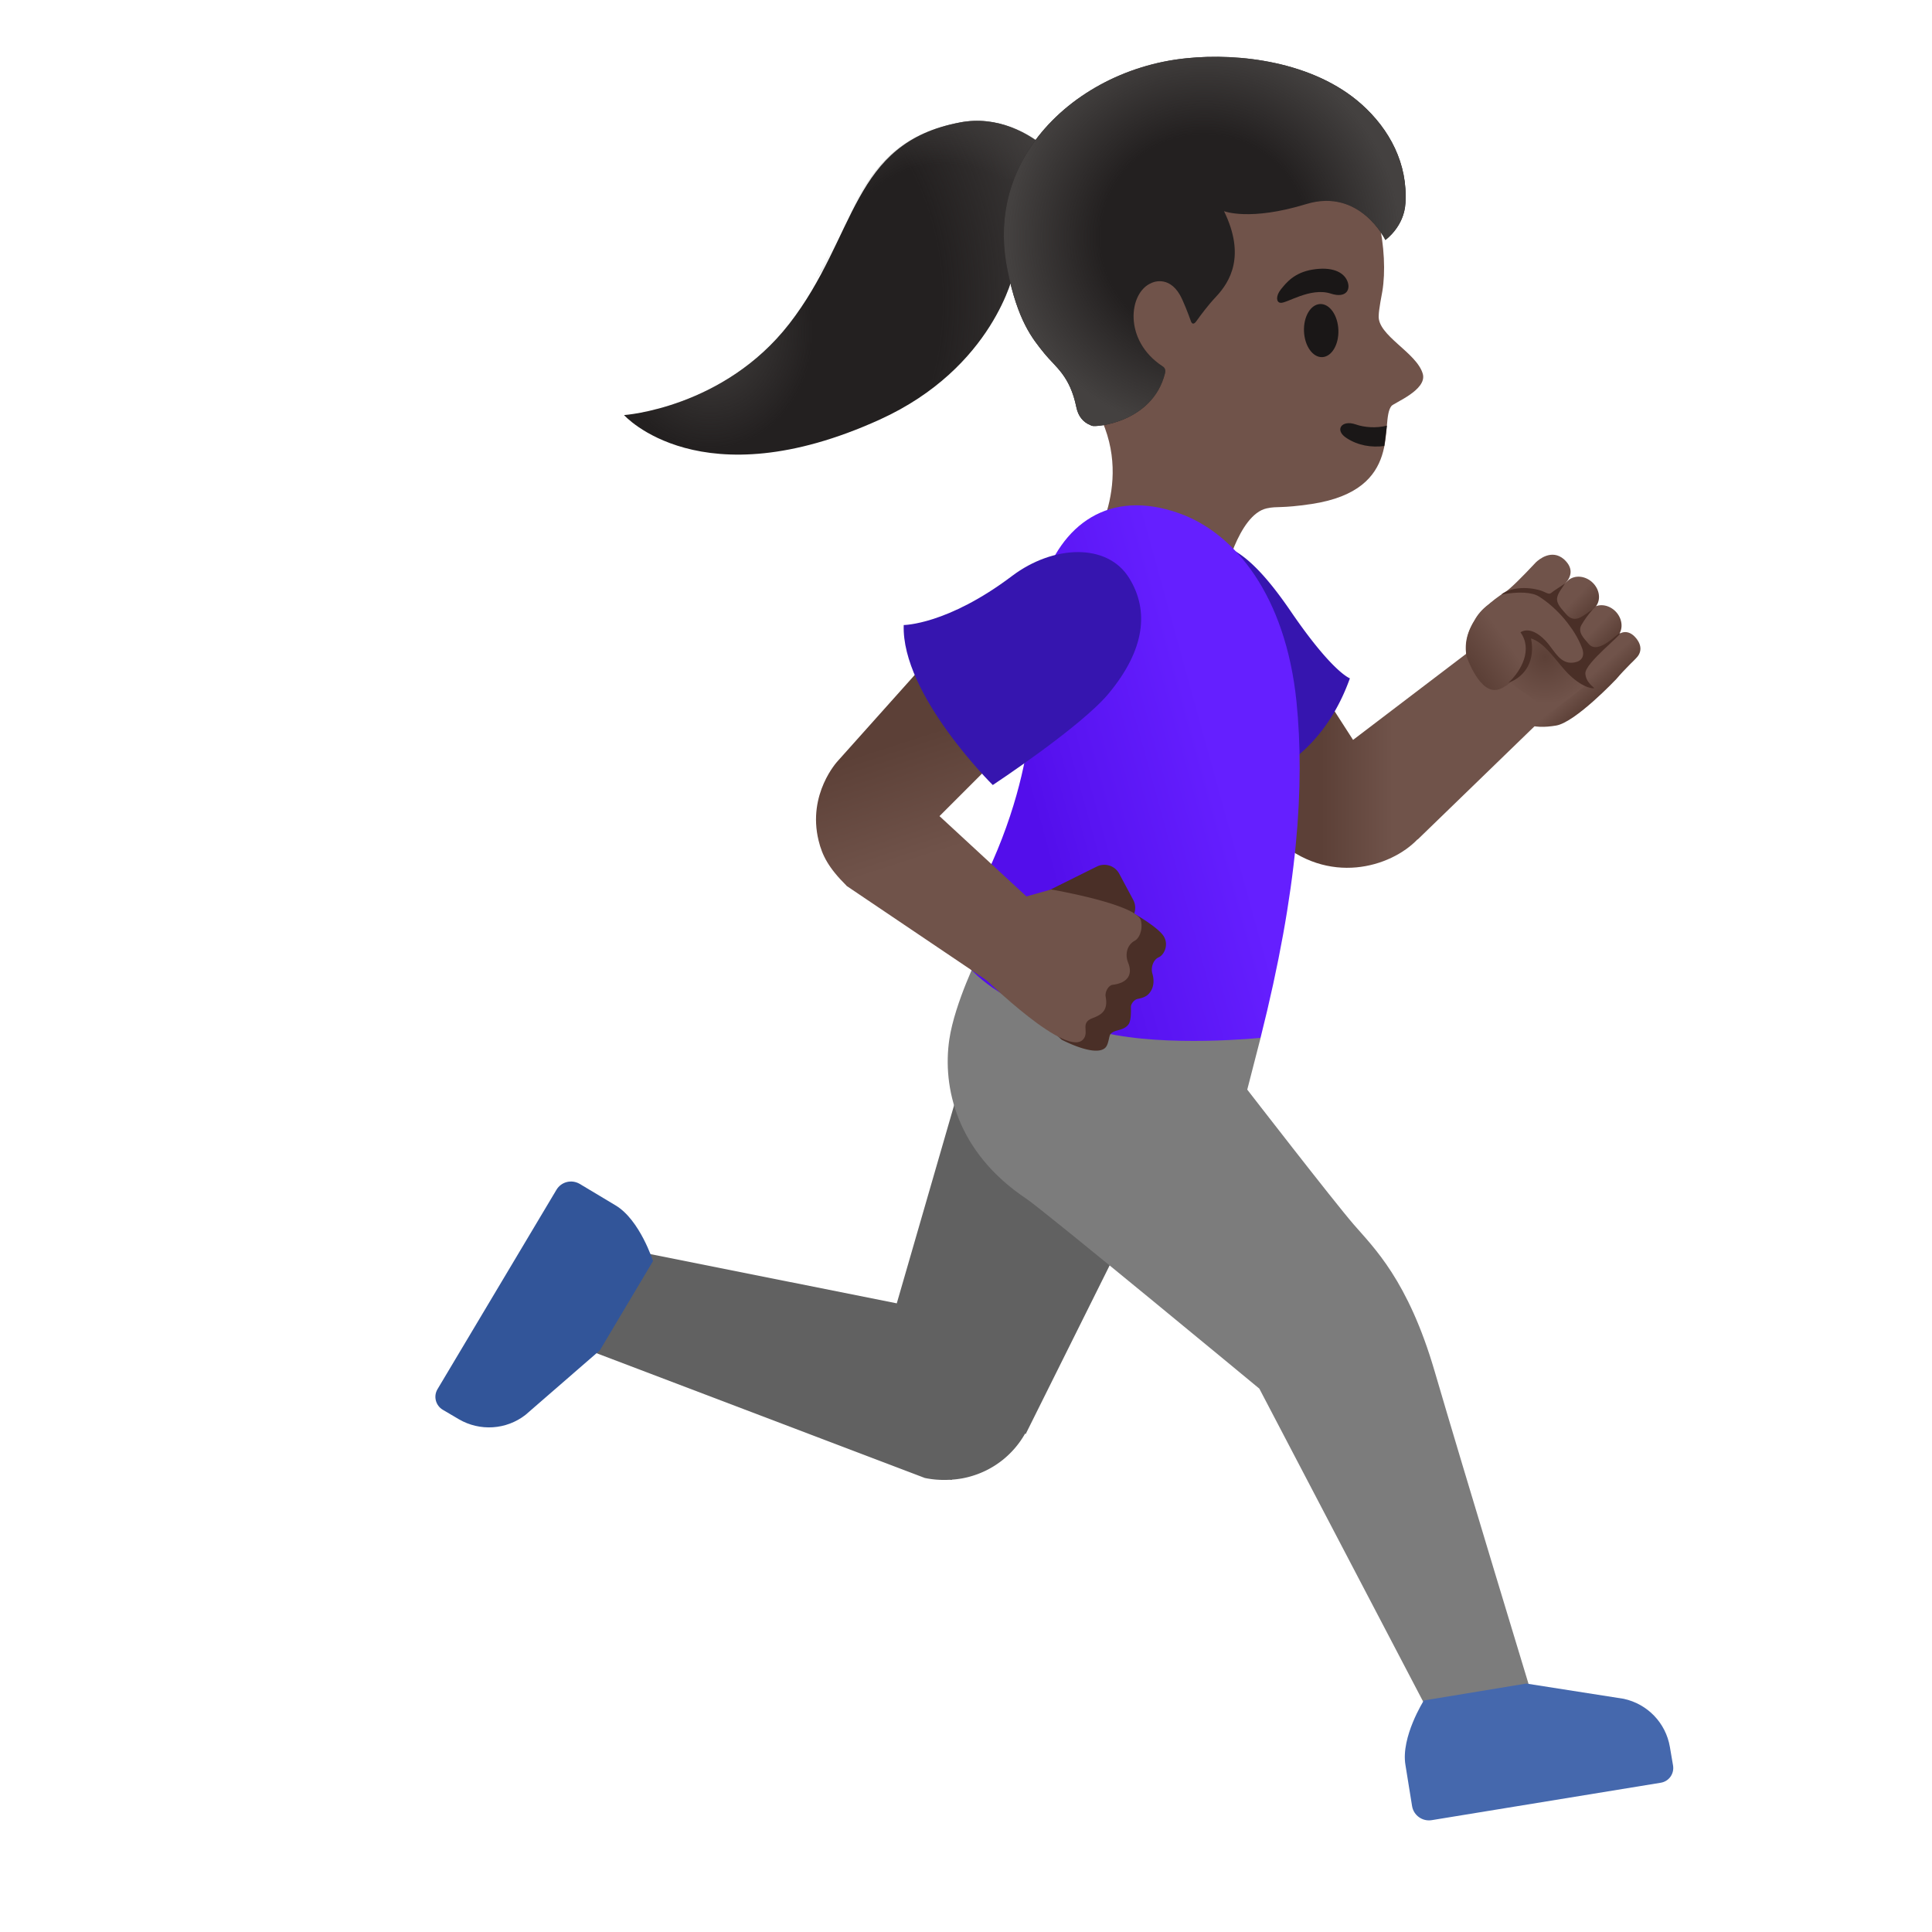 <svg width="128" height="128" xmlns="http://www.w3.org/2000/svg"><defs><linearGradient x1="14.217%" y1="50.012%" x2="59.852%" y2="50.012%" id="d"><stop stop-color="#70534A" offset="59.8%"/><stop stop-color="#5C4037" offset="100%"/></linearGradient><linearGradient x1="27.393%" y1="43.409%" x2="74.237%" y2="63.74%" id="f"><stop stop-color="#651FFF" offset="0%"/><stop stop-color="#5914F2" offset="70.5%"/><stop stop-color="#530EEB" offset="100%"/></linearGradient><linearGradient x1="37.425%" y1="76.746%" x2="99.971%" y2="-104.491%" id="g"><stop stop-color="#70534A" offset="59.8%"/><stop stop-color="#5C4037" offset="100%"/></linearGradient><linearGradient x1="35.07%" y1="111.017%" x2="51.877%" y2="32.822%" id="h"><stop stop-color="#70534A" offset="59.8%"/><stop stop-color="#5C4037" offset="100%"/></linearGradient><linearGradient x1="72.784%" y1="29.303%" x2="26.256%" y2="71.126%" id="i"><stop stop-color="#70534A" offset="50%"/><stop stop-color="#5C4037" offset="100%"/></linearGradient><linearGradient x1="27.091%" y1="84.503%" x2="81.13%" y2="24.687%" id="j"><stop stop-color="#5C4037" offset="0%"/><stop stop-color="#70534A" offset="13.8%"/><stop stop-color="#70534A" offset="83.1%"/></linearGradient><linearGradient x1="71.883%" y1="30.089%" x2="27.848%" y2="70.263%" id="k"><stop stop-color="#70534A" offset="50%"/><stop stop-color="#5C4037" offset="100%"/></linearGradient><linearGradient x1="30.917%" y1="36.912%" x2="91.98%" y2="74.919%" id="l"><stop stop-color="#70534A" offset="50%"/><stop stop-color="#5C4037" offset="100%"/></linearGradient><radialGradient cx="77.556%" cy="49.266%" fx="77.556%" fy="49.266%" r="113.311%" gradientTransform="scale(.72 1) rotate(20.146 .927 1.343)" id="a"><stop stop-color="#444140" stop-opacity="0" offset="56.2%"/><stop stop-color="#444140" offset="100%"/></radialGradient><radialGradient cx="52.587%" cy="106.132%" fx="52.587%" fy="106.132%" r="126.739%" gradientTransform="scale(.582 1) rotate(-43.574 .715 .589)" id="b"><stop stop-color="#444140" stop-opacity="0" offset="58%"/><stop stop-color="#444140" offset="100%"/></radialGradient><radialGradient cx="75.446%" cy="48.159%" fx="75.446%" fy="48.159%" r="76.88%" gradientTransform="scale(-.725 -1) rotate(-51.443 -1.142 1.863)" id="c"><stop stop-color="#444140" offset="0%"/><stop stop-color="#444140" stop-opacity="0" offset="52.6%"/></radialGradient><radialGradient cx="49.71%" cy="49.199%" fx="49.71%" fy="49.199%" r="51.951%" gradientTransform="scale(.919 1) rotate(3.113 .519 1.299)" id="e"><stop stop-color="#444140" stop-opacity="0" offset="52.6%"/><stop stop-color="#444140" offset="100%"/></radialGradient><radialGradient cx="54.199%" cy="28.963%" fx="54.199%" fy="28.963%" r="60.802%" gradientTransform="matrix(.998 0 0 1 .001 0)" id="m"><stop stop-color="#5C4037" offset="0%"/><stop stop-color="#70534A" offset="100%"/></radialGradient></defs><g transform="matrix(-1 0 0 1 110.858 3.762)" fill="none"><path d="M58.564 17.688c-4.51-5.82-4.06-11.98-11.32-13.34-4.79-.9-8.55 4.27-8.46 6.08.16 3.49 3.39 3.31 4.91 3.85 0 0 1.31 6.32 8.88 9.76 11.87 5.39 16.94-.3 16.94-.3s-6.61-.45-10.95-6.05Z" fill="#232020"/><path d="M58.564 17.688c-4.51-5.82-3.89-11.9-11.32-13.34-4.72-.91-8.55 4.27-8.46 6.08.16 3.49 3.39 3.31 4.91 3.85 0 0 1.31 6.32 8.88 9.76 11.87 5.39 16.94-.3 16.94-.3s-6.61-.45-10.95-6.05Z" fill="url(#a)"/><path d="M56.754 14.658c-2.69-4.84-3.45-9.18-9.51-10.31-4.79-.9-8.47 4.13-8.39 5.94 0 0 2.53-3.26 8.4-1.86 5.86 1.4 9.5 6.23 9.5 6.23Z" fill="url(#b)"/><path d="M58.564 17.688c-1.13-1.45-2.02-3.06-2.83-4.71-.72-1.46-1.27-2.76-2.98-3.22-2.71-.73-6.47 2.74-5.89 6.11.36 2.08 3.01 6.14 10.5 9.1 8.1 3.2 12.14-1.24 12.14-1.24s-6.6-.44-10.94-6.04Z" fill="url(#c)"/><path d="m70.014 78.878-18.57 3.71-5.17-17.87-12.43 8.33 9.06 18.2.04-.03a6.01 6.01 0 0 0 3.49 2.8c.45.14.9.22 1.36.25v.02l.15-.01c.56.03 1.11-.01 1.64-.12l22.92-8.71-2.49-6.57Z" fill="#616161"/><path d="M73.994 75.068c-.32-.54-1.01-.71-1.55-.39l-2.37 1.42c-1.61.96-2.48 3.69-2.48 3.69l3.52 5.91 4.93 4.28c1.27.99 3.02 1.1 4.41.29l1.07-.63c.47-.28.63-.89.35-1.36l-7.88-13.21Z" fill="#325599"/><path d="m16.014 110.038 11.41-21.8s14.21-11.76 15.45-12.59c4.63-3.1 5.55-7.41 5.09-10.54-.36-2.43-1.97-5.66-1.97-5.66l-18.65 5.56.88 3.42s-5.71 7.38-7.04 8.92-3.61 3.69-5.38 9.76c-1.87 6.4-6.56 21.83-6.56 21.83l6.77 1.1Z" fill="#7C7C7C"/><path d="M16.004 116.828c.62.1 1.2-.32 1.3-.93l.44-2.73c.31-1.85-1.22-4.27-1.22-4.27l-6.79-1.12-6.45 1.01c-1.58.34-2.79 1.6-3.06 3.19l-.21 1.23c-.09.54.27 1.05.81 1.14l15.18 2.48Z" fill="#4568AD"/><path d="M41.694 9.248c-2.25-4.27-7.75-7.85-12.56-7.4-5.38.5-8.51 4.13-9.6 8.93-.4 1.74-.47 3.5-.26 4.76.03.15.24 1.25.24 1.6.11 1.32-2.52 2.45-2.92 3.87-.3 1.07 1.92 1.92 2.08 2.13.82 1.04-.91 5.55 5.28 6.49 2.09.31 2.25.13 2.98.29 1.91.42 2.85 4.69 2.85 4.69s.88 4.24 5.08 3.26c4.8-1.12 3.68-5.44 3.68-5.44s-3.18-4.75.03-9.64c2.47-3.73 4.57-10.79 3.12-13.54Z" fill="#70534A"/><path d="M19.144 25.788c.86.11 1.73-.03 2.49-.52.84-.53.34-1.24-.6-.91-.57.2-1.36.26-2.06.08l.17 1.35Z" fill="#1A1717"/><ellipse fill="#1A1717" transform="rotate(-87.799 23.326 18.14)" cx="23.326" cy="18.14" rx="1.76" ry="1.14"/><path d="m21.214 45.258-8.96-6.82-4.36 4.66 9.04 8.76.01-.01c1.77 1.85 5.92 3.11 9.37-.03 3.28-2.99 7.33-9.36 7.33-9.36l-7.01-5.62-5.42 8.42Z" fill="url(#d)"/><path d="M22.694 15.688c-1.1.36-1.39-.36-1.03-.97.26-.44.92-.83 2.23-.62 1.23.2 1.76.89 2.1 1.31.34.42.32.85.04.89-.38.08-1.97-1.05-3.34-.61Z" fill="#1A1717"/><path d="M42.284 5.558c-2.21-3-5.95-5.05-10.02-5.46-3.54-.37-8.44.24-11.59 3.03-1.89 1.68-3.09 3.96-2.93 6.57.09 1.57 1.33 2.44 1.33 2.44s1.67-3.47 5.24-2.38c3.75 1.15 5.45.47 5.45.47-1.44 2.95-.41 4.67.53 5.67.54.57 1.03 1.24 1.31 1.63.14.2.28.2.35 0 .17-.48.5-1.34.73-1.75.78-1.35 1.88-.8 1.89-.79 1.51.62 1.88 3.81-.74 5.52-.06.04-.24.15-.16.47.82 3.25 4.6 3.58 4.84 3.47h.01l.06-.03c.52-.2.84-.61.96-1.19.43-2.11 1.39-2.67 2.11-3.56.83-1.02 1.77-2.18 2.45-5.5.65-3.14.02-6.11-1.82-8.61Z" fill="#232020"/><path d="M42.284 5.558c-2.21-3-5.95-5.05-10.02-5.46-3.54-.37-8.44.24-11.59 3.03-1.89 1.68-3.09 3.96-2.93 6.57.09 1.57 1.33 2.44 1.33 2.44s1.67-3.47 5.24-2.38c3.75 1.15 5.45.47 5.45.47-1.44 2.95-.41 4.67.53 5.67.54.57 1.03 1.24 1.31 1.63.14.2.28.2.35 0 .17-.48.5-1.34.73-1.75.78-1.35 1.88-.8 1.89-.79 1.51.62 1.88 3.81-.74 5.52-.06.04-.24.15-.16.47.82 3.25 4.6 3.58 4.84 3.47h.01l.06-.03c.52-.2.84-.61.96-1.19.43-2.11 1.39-2.67 2.11-3.56.83-1.02 1.77-2.18 2.45-5.5.65-3.14.02-6.11-1.82-8.61Z" fill="url(#e)"/><path d="M21.424 41.178c2.57 7.19 8.87 7.41 8.87 7.41l5.02-8.6a4.86 4.86 0 0 0-1.74-6.64l-.83-.49c-2.31-1.35-4.27-.69-7.38 3.85-2.79 4.09-3.94 4.47-3.94 4.47Z" fill="#3615AF"/><path d="M27.344 64.998c-2.48-9.84-2.94-16.75-2.38-22.29.72-6.98 4.05-11.15 7.79-12.47 4.62-1.63 7.82.72 9.11 4.9.88 2.85.71 5.04.64 6.4 0 0-.64 7.47 5.3 16.82 0 0-.57 4.06-10.05 6.29-4.22.99-10.41.35-10.41.35Z" fill="url(#f)"/><path d="M42.614 55.848s-4.34-2.16-4.39-2.18a1.12 1.12 0 0 0-1.52.46l-.93 1.74c-.15.29-.16.61-.06.9-.5.29-1.73 1.05-1.99 1.56-.3.58.04 1.19.36 1.33.37.16.54.68.43 1.07-.12.4-.11.81.08 1.14.19.33.43.46.89.55.22.04.45.32.45.54-.01.34-.01.93.16 1.15.34.45.9.31 1.19.64.11.13.12.7.35.91.68.64 2.89-.54 2.89-.54l4.22-3.91-2.13-5.36Z" fill="#4A2F27"/><path d="m41.214 55.168 2.67.75 1.83 5.05s-5.71 5.62-6.68 4.05c-.31-.49.26-1.02-.57-1.33-.59-.22-1.03-.5-.86-1.41.07-.34-.2-.76-.44-.79-1.08-.13-1.36-.73-1.04-1.49.18-.42.14-1.13-.47-1.45-.22-.12-.53-.61-.39-1.31.23-1.09 5.95-2.07 5.95-2.07Z" fill="url(#g)"/><path d="m44.884 61.598 9.89-6.67v-.01c1.19-1.18 1.61-2 1.85-2.99.76-3.1-1.26-5.26-1.26-5.26l-9.15-10.23-5.64 5.83 8.04 8.04-6.01 5.55 2.28 5.74Z" fill="url(#h)"/><path d="M45.084 48.248s6.06-5.99 5.9-10.6c0 0-2.89-.01-7.19-3.26-2.71-2.04-6.31-2.21-7.76.17-1.29 2.1-1.08 4.69 1.4 7.66 1.86 2.21 7.65 6.03 7.65 6.03Z" fill="#3615AF"/><path d="m7.444 39.628-.03.02c-.43.54-1.17.69-1.65.32l-1.95-1.47c-.48-.36-.52-1.1-.09-1.64.43-.54 1.17-.69 1.65-.32l1.95 1.47c.49.37.56 1.08.12 1.62Z" fill="url(#i)"/><path d="M9.084 33.478c.03.02.04.04.04.04.89.95 1.68 1.74 2.02 1.95.9.57 1.74 1.29 2.26 2.3.97 1.89-.27 3.75-1.72 5.12-1.44 1.38-2.35 1.68-3.92 1.42-1.28-.21-3.99-3.08-3.99-3.08-.28-.33-.6-.67-.92-.99-.12-.12-.25-.24-.37-.37l-.01-.01c-.37-.36-.42-.84-.01-1.34.54-.66 1.07-.32 1.13-.27l.01.01c.25.23.52.54.72.69.58.43.9.51.9.51l2.74-3.48-.93-1.24s-.01-.02-.04-.05c-.1-.16-.49-.73.25-1.4.82-.7 1.67.03 1.84.19Z" fill="url(#j)"/><path d="M8.994 38.198c-.48.51-1.23.59-1.68.19l-2.07-1.85c-.45-.4-.43-1.14.05-1.65s1.23-.59 1.68-.19l2.07 1.85c.44.41.42 1.14-.05 1.65Z" fill="url(#k)"/><path d="M6.304 38.498c.45-.65 1-1.45 1.61-2.14.09-.1.17-.19.26-.28.84-.87 1.94-1.02 3.32-.27.05.03.09.05.14.08.08.05.16.1.25.15l.01.01c.12.08.24.16.36.25.41.3.72.67.91 1.03.76 1.21.54 2.36.54 2.36s-.88 2.68-2.18 2.21c-1.3-.47-1.97-2.32-1.97-2.32l.34-1.34c-.39-.04-.73.13-1.19.65-.15.17-.32.38-.52.63-.02.03-.27.34-.29.36-.3.33-.64.49-1.05.46-.53-.03-.98-.54-1.23-.74.19-.24.44-.75.69-1.1Z" fill="url(#l)"/><path fill="url(#m)" d="m5.714 41.588 1.62-1.33.86-.98 1.12-.98.39.17-.24 1.28.84 1.26.53.45-2.75 1.95z"/><path d="M5.824 40.858c-.03.62-.63.96-.59.97.17.07 1.01-.14 1.94-1.18.72-.81 1.41-1.86 2.25-2.11-.29 1.42.34 2.51 1.5 2.94-.89-.83-1.61-2.23-.8-3.35-.66-.4-1.43.26-1.82.74-.45.54-.85 1.38-1.68 1.27-.57-.07-.78-.43-.58-.97.5-1.32 1.67-2.67 2.87-3.42.44-.27 1.34-.34 2.5-.11-.85-.66-2.3-.45-2.85-.19-.47.22-.35.13-.77-.14-.21-.14-.42-.28-.62-.41.17.28.47.62.52.95.06.41-.33.76-.57 1.05-.62.74-1.16.1-1.8-.3.43.51.53.67.75 1.03.29.49-.15.89-.47 1.27-.65.78-1.99-.81-2.08-.71-.1.12 2.33 1.99 2.3 2.67Z" fill="#4A2F27"/></g></svg>
